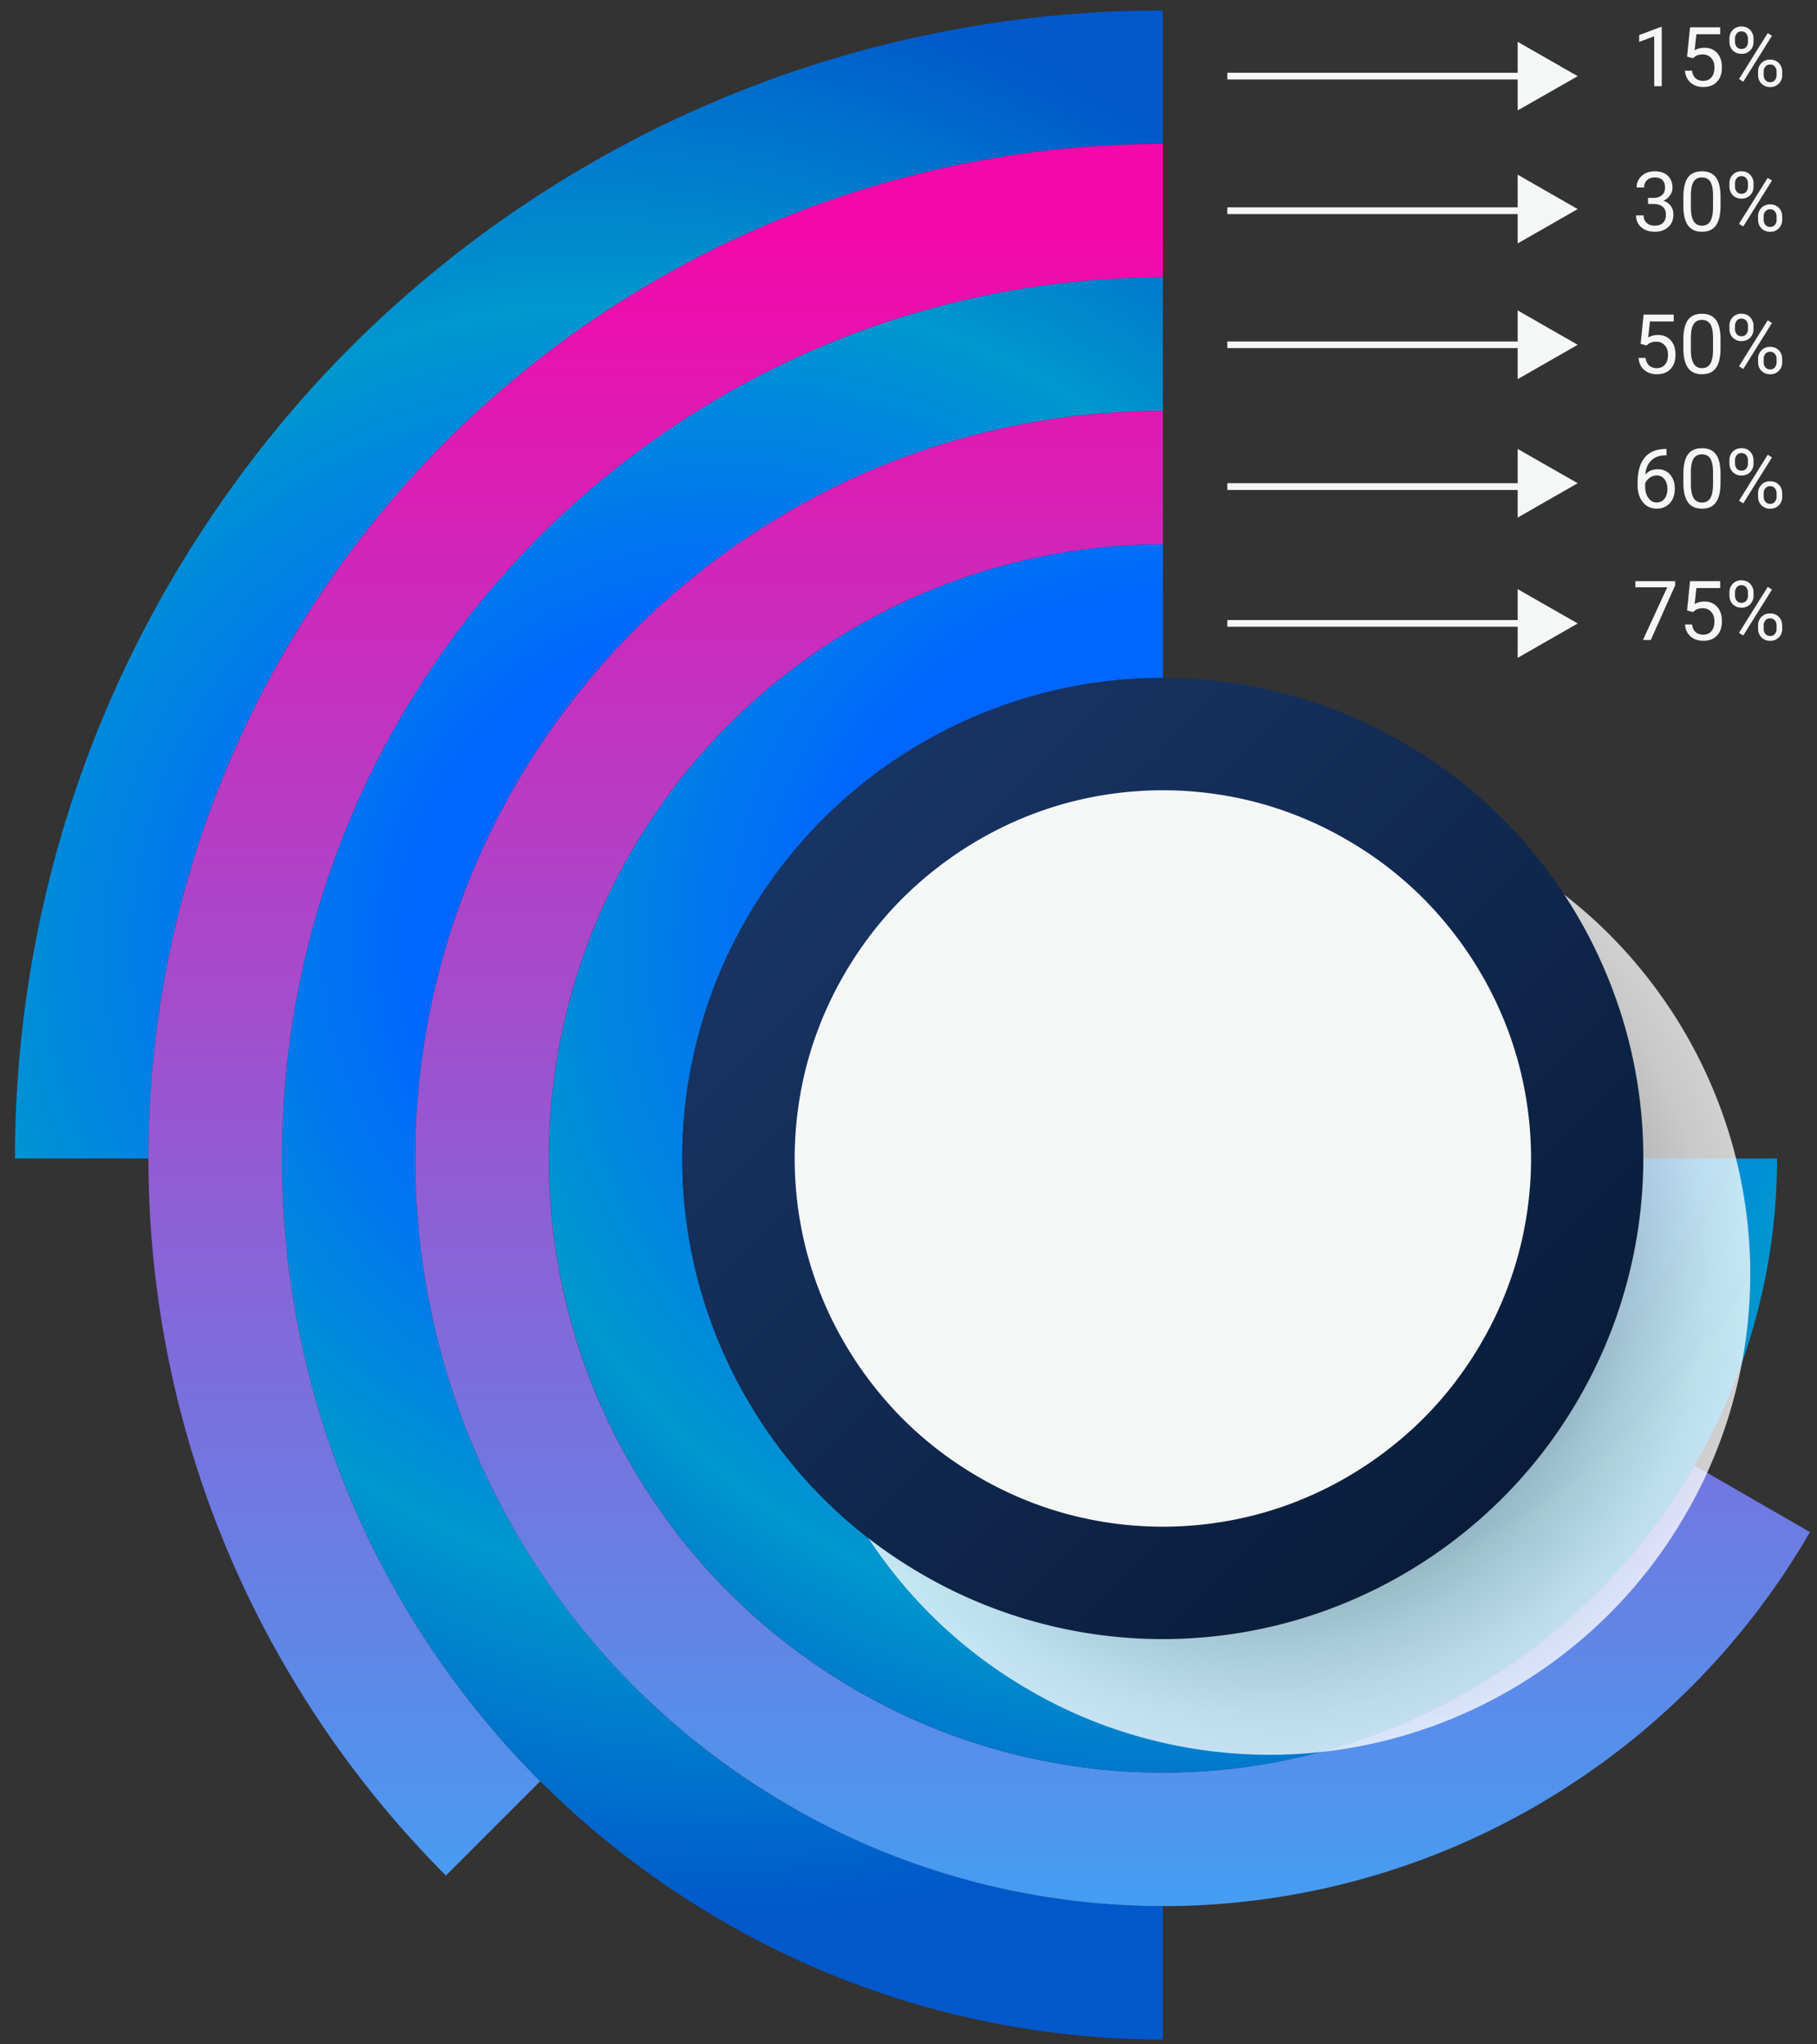 <svg width="120" height="135" fill="none" xmlns="http://www.w3.org/2000/svg"><rect width="100%" height="100%" fill="#333333" stroke="none"/><path d="M76.799.69c-6.789 0-13.359.908-19.62 2.58a75.427 75.427 0 0 0-18.282 7.583 76.033 76.033 0 0 0-15.702 12.036c-4.663 4.664-8.71 9.96-12.044 15.71a74.974 74.974 0 0 0-7.584 18.282A75.972 75.972 0 0 0 .988 76.5h8.816a66.89 66.89 0 0 1 2.288-17.341 66.445 66.445 0 0 1 6.715-16.14A67.496 67.496 0 0 1 29.45 29.15a67.496 67.496 0 0 1 13.869-10.64 66.579 66.579 0 0 1 16.14-6.717 66.843 66.843 0 0 1 17.34-2.287V.69Z" fill="url(#a)"/><path d="M59.458 11.794a66.449 66.449 0 0 0-16.14 6.715 67.49 67.49 0 0 0-13.87 10.642 67.49 67.49 0 0 0-10.64 13.869 66.582 66.582 0 0 0-6.716 16.14 66.843 66.843 0 0 0 0 34.681 66.444 66.444 0 0 0 6.715 16.141 67.491 67.491 0 0 0 10.642 13.869l6.229-6.229a58.403 58.403 0 0 1-9.238-12.044 57.615 57.615 0 0 1-5.832-14.024 58.003 58.003 0 0 1 0-30.107 57.87 57.87 0 0 1 5.831-14.023 58.68 58.68 0 0 1 9.239-12.044 58.398 58.398 0 0 1 12.044-9.239 57.604 57.604 0 0 1 14.023-5.831A58.004 58.004 0 0 1 76.8 18.323V9.506a66.89 66.89 0 0 0-17.34 2.288Z" fill="url(#b)"/><path d="M29.116 63.727a48.96 48.96 0 0 1 4.947-11.899 49.619 49.619 0 0 1 7.843-10.22 49.905 49.905 0 0 1 10.22-7.842 48.829 48.829 0 0 1 11.898-4.948A49.224 49.224 0 0 1 76.8 27.131v-8.808a57.957 57.957 0 0 0-29.077 7.819 58.683 58.683 0 0 0-12.045 9.238 58.398 58.398 0 0 0-9.238 12.044 57.6 57.6 0 0 0-5.831 14.023 57.957 57.957 0 0 0-1.987 15.054 57.958 57.958 0 0 0 7.818 29.077 58.686 58.686 0 0 0 9.238 12.044 58.4 58.4 0 0 0 12.045 9.238 57.574 57.574 0 0 0 14.023 5.832 58.076 58.076 0 0 0 15.054 1.987v-8.808a49.174 49.174 0 0 1-24.673-6.635 49.583 49.583 0 0 1-10.22-7.843 49.886 49.886 0 0 1-7.843-10.219 48.836 48.836 0 0 1-4.947-11.899 49.22 49.22 0 0 1 0-25.549Z" fill="url(#c)"/><path d="M111.902 96.77a40.86 40.86 0 0 1-6.44 8.394 40.593 40.593 0 0 1-8.395 6.44 40.029 40.029 0 0 1-9.773 4.063 40.367 40.367 0 0 1-20.99 0 40.029 40.029 0 0 1-9.774-4.063 40.862 40.862 0 0 1-8.394-6.44 40.866 40.866 0 0 1-6.44-8.395 40.053 40.053 0 0 1-4.064-9.773 40.397 40.397 0 0 1 0-20.99 40.053 40.053 0 0 1 4.064-9.774 40.868 40.868 0 0 1 6.44-8.395 40.872 40.872 0 0 1 8.394-6.44 40.057 40.057 0 0 1 9.774-4.063c3.35-.9 6.87-1.387 10.495-1.387v-8.816c-4.42 0-8.695.592-12.775 1.687a48.96 48.96 0 0 0-11.898 4.947 49.62 49.62 0 0 0-10.22 7.843 49.903 49.903 0 0 0-7.843 10.22 48.826 48.826 0 0 0-4.947 11.898 49.22 49.22 0 0 0 0 25.55 48.97 48.97 0 0 0 4.947 11.898 49.606 49.606 0 0 0 7.844 10.219 49.896 49.896 0 0 0 10.22 7.843 48.859 48.859 0 0 0 11.898 4.948 49.22 49.22 0 0 0 25.548 0 49.003 49.003 0 0 0 11.899-4.948 49.567 49.567 0 0 0 10.219-7.843 49.847 49.847 0 0 0 7.843-10.219l-7.632-4.405Z" fill="url(#d)"/><path d="M108.536 76.5c0 2.84-.381 5.59-1.087 8.217a31.918 31.918 0 0 1-8.216 14.218 31.866 31.866 0 0 1-6.57 5.045 31.278 31.278 0 0 1-7.648 3.179 31.602 31.602 0 0 1-16.432 0 31.914 31.914 0 0 1-14.218-8.216 31.565 31.565 0 0 1-5.037-6.57 31.28 31.28 0 0 1-3.18-7.648 31.619 31.619 0 0 1 0-16.432 31.924 31.924 0 0 1 3.18-7.649 31.879 31.879 0 0 1 5.045-6.57 31.563 31.563 0 0 1 6.57-5.036 31.28 31.28 0 0 1 7.648-3.18 31.523 31.523 0 0 1 8.216-1.086v-8.825c-3.626 0-7.146.487-10.495 1.387a40.05 40.05 0 0 0-9.774 4.064 40.868 40.868 0 0 0-8.394 6.44 40.872 40.872 0 0 0-6.44 8.394 40.057 40.057 0 0 0-4.064 9.774 40.401 40.401 0 0 0 0 20.99 40.057 40.057 0 0 0 4.064 9.773 40.871 40.871 0 0 0 6.44 8.395 40.862 40.862 0 0 0 8.394 6.44 40.029 40.029 0 0 0 9.774 4.063 40.367 40.367 0 0 0 20.99 0 40.029 40.029 0 0 0 9.774-4.063 40.847 40.847 0 0 0 8.394-6.44 40.861 40.861 0 0 0 6.44-8.395 40.07 40.07 0 0 0 4.064-9.773c.9-3.35 1.387-6.862 1.387-10.495h-8.825Z" fill="url(#e)"/><path opacity=".77" d="M114.505 75.925a31.874 31.874 0 0 0-3.179-7.648 32.11 32.11 0 0 0-5.037-6.57 31.532 31.532 0 0 0-6.57-5.037 31.285 31.285 0 0 0-7.648-3.18 31.618 31.618 0 0 0-16.432 0 31.928 31.928 0 0 0-14.218 8.217 31.56 31.56 0 0 0-5.037 6.57 31.275 31.275 0 0 0-3.18 7.648 31.615 31.615 0 0 0 0 16.432 31.933 31.933 0 0 0 8.217 14.218 31.554 31.554 0 0 0 6.57 5.037 31.239 31.239 0 0 0 7.648 3.179 31.602 31.602 0 0 0 16.432 0 31.834 31.834 0 0 0 14.218-8.224 31.57 31.57 0 0 0 5.037-6.57 31.242 31.242 0 0 0 3.179-7.648 31.586 31.586 0 0 0 0-16.424Z" fill="url(#f)"/><path d="M107.449 68.285a31.958 31.958 0 0 0-3.179-7.649 32.106 32.106 0 0 0-5.037-6.57 31.56 31.56 0 0 0-6.57-5.036 31.283 31.283 0 0 0-7.648-3.18 31.62 31.62 0 0 0-16.432 0 31.931 31.931 0 0 0-14.218 8.217 31.872 31.872 0 0 0-5.045 6.57 31.286 31.286 0 0 0-3.18 7.648 31.618 31.618 0 0 0 0 16.432 31.928 31.928 0 0 0 8.216 14.218 31.343 31.343 0 0 0 6.57 5.037 31.28 31.28 0 0 0 7.648 3.179 31.601 31.601 0 0 0 16.432 0 31.866 31.866 0 0 0 14.218-8.224 31.55 31.55 0 0 0 5.038-6.57 31.317 31.317 0 0 0 3.179-7.648 31.51 31.51 0 0 0 1.087-8.216c.008-2.83-.373-5.58-1.079-8.208Z" fill="url(#g)"/><path d="M100.287 70.207a24.193 24.193 0 0 0-2.44-5.856 24.871 24.871 0 0 0-3.862-5.037c-1.5-1.5-3.187-2.79-5.036-3.86a24.21 24.21 0 0 0-5.856-2.442 24.44 24.44 0 0 0-6.294-.827 24.44 24.44 0 0 0-6.294.827 24.211 24.211 0 0 0-5.856 2.441 24.869 24.869 0 0 0-5.037 3.86c-1.5 1.501-2.79 3.188-3.86 5.038a24.21 24.21 0 0 0-2.442 5.856 24.44 24.44 0 0 0-.827 6.294c0 2.173.292 4.282.827 6.293a24.211 24.211 0 0 0 2.441 5.856 24.873 24.873 0 0 0 3.861 5.037c1.5 1.5 3.188 2.79 5.037 3.86a24.211 24.211 0 0 0 5.856 2.442c2.011.535 4.12.827 6.294.827 2.173 0 4.282-.292 6.294-.827a24.21 24.21 0 0 0 5.856-2.441 24.875 24.875 0 0 0 5.036-3.86c1.5-1.501 2.79-3.188 3.861-5.038a24.194 24.194 0 0 0 2.441-5.856c.536-2.011.828-4.12.828-6.293a24.41 24.41 0 0 0-.828-6.294ZM100.231 7.292l3.966-2.263-3.966-2.27v2.043H81.057v.446h19.174v2.044ZM100.231 13.692H81.057v.446h19.174v1.938l3.966-2.27-3.966-2.272v2.158ZM100.231 22.549H81.057v.438h19.174v2.052l3.966-2.271-3.966-2.271v2.052ZM100.231 31.908H81.057v.447h19.174v1.824l3.966-2.27-3.966-2.264v2.263ZM100.231 40.944H81.057v.446h19.174v2.052l3.966-2.271-3.966-2.271v2.044ZM110.632 38.654l-1.609 3.607h-.517l1.603-3.479h-2.102v-.405h2.625v.277Zm.787 1.66.197-1.937h1.99v.456h-1.571l-.117 1.059c.19-.112.406-.168.648-.168.354 0 .635.117.843.352.208.233.312.549.312.947 0 .4-.109.716-.326.947-.215.23-.516.344-.904.344-.343 0-.623-.095-.84-.285-.217-.19-.341-.454-.371-.79h.467c.03.222.109.39.237.504.128.112.297.168.507.168.23 0 .409-.078.539-.234.132-.157.197-.373.197-.649 0-.26-.071-.467-.213-.624a.716.716 0 0 0-.563-.237c-.215 0-.384.047-.507.141l-.13.107-.395-.102Zm2.798-1.19c0-.233.074-.425.221-.576a.774.774 0 0 1 .574-.227c.236 0 .428.076.573.23a.807.807 0 0 1 .222.589v.19a.782.782 0 0 1-.224.575.767.767 0 0 1-.566.222.786.786 0 0 1-.573-.222c-.151-.149-.227-.347-.227-.595v-.186Zm.368.205c0 .139.039.254.117.344a.4.4 0 0 0 .315.134.383.383 0 0 0 .304-.131.512.512 0 0 0 .118-.358v-.194a.518.518 0 0 0-.115-.344.385.385 0 0 0-.312-.136.385.385 0 0 0-.312.136.53.53 0 0 0-.115.355v.194Zm1.523 1.98a.78.78 0 0 1 .222-.574.77.77 0 0 1 .573-.227c.233 0 .424.075.574.224.149.15.224.348.224.595v.19a.765.765 0 0 1-.793.8.786.786 0 0 1-.573-.222c-.151-.149-.227-.347-.227-.594v-.192Zm.368.208c0 .14.039.256.118.346a.397.397 0 0 0 .314.134.386.386 0 0 0 .307-.131.531.531 0 0 0 .115-.36v-.197a.503.503 0 0 0-.117-.345.389.389 0 0 0-.31-.133.396.396 0 0 0-.309.133.508.508 0 0 0-.118.355v.197Zm-1.347.45-.28-.176 1.897-3.035.28.176-1.897 3.035ZM110.061 29.649v.418h-.091c-.384.008-.69.121-.917.342-.228.22-.359.53-.395.93.205-.234.484-.351.838-.351.337 0 .607.119.808.357.203.239.304.546.304.923 0 .4-.109.72-.328.96-.217.24-.509.36-.875.36-.372 0-.673-.142-.904-.426-.232-.287-.347-.655-.347-1.105v-.189c0-.715.152-1.26.456-1.638.306-.379.76-.572 1.363-.581h.088Zm-.648 1.75a.787.787 0 0 0-.467.152.793.793 0 0 0-.296.381v.181c0 .32.072.578.216.774.144.196.324.293.539.293a.625.625 0 0 0 .523-.245c.128-.164.192-.378.192-.643 0-.267-.065-.482-.195-.645a.615.615 0 0 0-.512-.248Zm4.215.48c0 .578-.099 1.007-.297 1.288-.197.281-.506.422-.925.422-.415 0-.721-.137-.92-.411-.2-.276-.303-.687-.31-1.233v-.659c0-.57.099-.995.296-1.272.198-.277.507-.416.928-.416.418 0 .726.134.923.403.198.266.299.68.305 1.237v.64Zm-.494-.675c0-.418-.059-.722-.176-.913-.117-.192-.303-.288-.558-.288-.252 0-.436.096-.552.286-.115.19-.175.483-.178.877v.79c0 .42.06.73.181.931a.61.61 0 0 0 .555.299c.243 0 .424-.094.541-.283.119-.188.182-.486.187-.891v-.808Zm1.083-.806c0-.233.074-.425.221-.576a.774.774 0 0 1 .574-.227c.236 0 .428.077.573.23a.807.807 0 0 1 .222.59v.189a.782.782 0 0 1-.224.576.767.767 0 0 1-.566.221.786.786 0 0 1-.573-.221c-.151-.15-.227-.348-.227-.595v-.187Zm.368.206c0 .138.039.253.117.344a.4.4 0 0 0 .315.133.383.383 0 0 0 .304-.13.512.512 0 0 0 .118-.358v-.195a.518.518 0 0 0-.115-.344.385.385 0 0 0-.312-.136.385.385 0 0 0-.312.136.53.53 0 0 0-.115.355v.195Zm1.523 1.979a.78.78 0 0 1 .222-.574.77.77 0 0 1 .573-.226c.233 0 .424.074.574.224.149.15.224.347.224.595v.189a.765.765 0 0 1-.793.8.786.786 0 0 1-.573-.221c-.151-.15-.227-.348-.227-.595v-.192Zm.368.208c0 .14.039.256.118.347a.397.397 0 0 0 .314.133.386.386 0 0 0 .307-.13.531.531 0 0 0 .115-.36v-.198a.503.503 0 0 0-.117-.344.389.389 0 0 0-.31-.134.397.397 0 0 0-.309.134.508.508 0 0 0-.118.355v.197Zm-1.347.45-.28-.175 1.897-3.036.28.176-1.897 3.036ZM108.351 22.711l.198-1.937h1.99v.456h-1.572l-.117 1.06c.19-.113.406-.169.648-.169.354 0 .635.118.843.353.208.232.312.548.312.947 0 .4-.108.715-.325.946-.215.23-.517.345-.904.345-.344 0-.624-.096-.841-.286-.217-.19-.34-.453-.37-.79h.466c.031.223.11.39.238.505a.742.742 0 0 0 .507.168c.229 0 .409-.079.538-.235.132-.157.198-.373.198-.648 0-.26-.071-.468-.214-.624a.714.714 0 0 0-.562-.238c-.216 0-.385.047-.507.142l-.131.106-.395-.101Zm5.277.29c0 .579-.099 1.008-.297 1.29-.197.28-.506.42-.925.42-.415 0-.721-.136-.92-.41-.2-.276-.303-.687-.31-1.233v-.659c0-.57.099-.994.296-1.272.198-.277.507-.416.928-.416.418 0 .726.134.923.403.198.267.299.68.305 1.238v.64Zm-.494-.674c0-.418-.059-.722-.176-.912-.117-.192-.303-.288-.558-.288-.252 0-.436.095-.552.285-.115.19-.175.483-.178.878v.79c0 .419.06.73.181.93a.61.61 0 0 0 .555.299c.243 0 .424-.095.541-.283.119-.189.182-.485.187-.89v-.81Zm1.083-.806c0-.233.074-.425.221-.576a.774.774 0 0 1 .574-.227c.236 0 .428.077.573.23a.807.807 0 0 1 .222.59v.189a.781.781 0 0 1-.224.576.767.767 0 0 1-.566.221.786.786 0 0 1-.573-.221c-.151-.15-.227-.348-.227-.595v-.187Zm.368.206c0 .138.039.253.117.344a.4.4 0 0 0 .315.133.383.383 0 0 0 .304-.13.512.512 0 0 0 .118-.358v-.195a.518.518 0 0 0-.115-.344.385.385 0 0 0-.312-.136.385.385 0 0 0-.312.136.529.529 0 0 0-.115.355v.195Zm1.523 1.979a.78.78 0 0 1 .222-.574.77.77 0 0 1 .573-.226c.233 0 .424.074.574.224.149.15.224.347.224.595v.189a.787.787 0 0 1-.224.576.766.766 0 0 1-.569.224.786.786 0 0 1-.573-.221c-.151-.15-.227-.348-.227-.595v-.192Zm.368.208c0 .14.039.256.118.347a.397.397 0 0 0 .314.133.386.386 0 0 0 .307-.13.53.53 0 0 0 .115-.36v-.198a.503.503 0 0 0-.117-.344.389.389 0 0 0-.31-.134.397.397 0 0 0-.309.134.508.508 0 0 0-.118.355v.197Zm-1.347.45-.28-.175 1.897-3.036.28.176-1.897 3.036ZM108.842 13.068h.371c.233-.004.416-.065.549-.184.134-.12.2-.28.2-.483 0-.456-.226-.683-.68-.683-.213 0-.384.061-.512.184a.638.638 0 0 0-.189.483h-.494c0-.308.112-.563.336-.766.226-.204.512-.307.859-.307.367 0 .654.097.862.291.208.194.312.463.312.808a.849.849 0 0 1-.165.491.983.983 0 0 1-.446.355c.213.068.378.18.494.336a.93.93 0 0 1 .176.573c0 .35-.114.626-.342.83-.227.205-.524.307-.888.307-.365 0-.662-.099-.891-.296a.983.983 0 0 1-.342-.782h.497c0 .205.066.368.2.491.133.123.312.184.536.184.238 0 .42-.062.547-.187.126-.124.189-.303.189-.536 0-.226-.069-.399-.208-.52-.139-.12-.339-.183-.6-.187h-.371v-.402Zm4.786.525c0 .578-.099 1.007-.297 1.288-.197.281-.506.422-.925.422-.415 0-.721-.137-.92-.41-.2-.277-.303-.687-.31-1.233V13c0-.57.099-.994.296-1.271.198-.278.507-.417.928-.417.418 0 .726.135.923.403.198.267.299.68.305 1.238v.64Zm-.494-.675c0-.418-.059-.722-.176-.912-.117-.192-.303-.288-.558-.288-.252 0-.436.095-.552.285-.115.19-.175.483-.178.878v.79c0 .42.06.73.181.93a.61.61 0 0 0 .555.3c.243 0 .424-.095.541-.284.119-.188.182-.485.187-.89v-.809Zm1.083-.805c0-.233.074-.425.221-.577a.774.774 0 0 1 .574-.226c.236 0 .428.076.573.23a.807.807 0 0 1 .222.589v.189a.781.781 0 0 1-.224.576.767.767 0 0 1-.566.222.786.786 0 0 1-.573-.222c-.151-.15-.227-.348-.227-.595v-.186Zm.368.205c0 .139.039.253.117.344a.4.4 0 0 0 .315.133.383.383 0 0 0 .304-.13.512.512 0 0 0 .118-.358v-.194a.518.518 0 0 0-.115-.345.385.385 0 0 0-.312-.136.385.385 0 0 0-.312.136.529.529 0 0 0-.115.355v.195Zm1.523 1.98a.78.78 0 0 1 .222-.574.77.77 0 0 1 .573-.227c.233 0 .424.075.574.224.149.15.224.348.224.595v.19a.787.787 0 0 1-.224.575.766.766 0 0 1-.569.225.786.786 0 0 1-.573-.222c-.151-.15-.227-.348-.227-.595v-.192Zm.368.207c0 .14.039.256.118.347a.397.397 0 0 0 .314.133.386.386 0 0 0 .307-.13.53.53 0 0 0 .115-.36v-.198a.503.503 0 0 0-.117-.344.389.389 0 0 0-.31-.133.397.397 0 0 0-.309.133.508.508 0 0 0-.118.355v.197Zm-1.347.451-.28-.176 1.897-3.035.28.176-1.897 3.035ZM109.746 5.69h-.496V2.4l-.995.365v-.448l1.414-.53h.077V5.69Zm1.673-1.947.197-1.937h1.99v.456h-1.571l-.117 1.06c.19-.113.406-.169.648-.169.354 0 .635.118.843.352.208.233.312.549.312.947 0 .4-.109.716-.326.947-.215.23-.516.344-.904.344-.343 0-.623-.095-.84-.285-.217-.19-.341-.454-.371-.79h.467c.03.223.109.39.237.504.128.112.297.168.507.168.23 0 .409-.078.539-.234.132-.157.197-.373.197-.648 0-.26-.071-.468-.213-.625a.716.716 0 0 0-.563-.237c-.215 0-.384.047-.507.141l-.13.107-.395-.101Zm2.798-1.19c0-.233.074-.425.221-.576a.774.774 0 0 1 .574-.227c.236 0 .428.077.573.23a.807.807 0 0 1 .222.589v.19a.781.781 0 0 1-.224.576.767.767 0 0 1-.566.221.786.786 0 0 1-.573-.221c-.151-.15-.227-.348-.227-.595v-.187Zm.368.205c0 .14.039.254.117.345a.4.4 0 0 0 .315.133.383.383 0 0 0 .304-.13.512.512 0 0 0 .118-.358v-.195a.518.518 0 0 0-.115-.344.385.385 0 0 0-.312-.136.385.385 0 0 0-.312.136.529.529 0 0 0-.115.355v.194Zm1.523 1.98a.78.78 0 0 1 .222-.574.77.77 0 0 1 .573-.227c.233 0 .424.075.574.224.149.15.224.348.224.595v.19a.766.766 0 0 1-.793.8.786.786 0 0 1-.573-.221c-.151-.15-.227-.348-.227-.595v-.192Zm.368.208c0 .14.039.256.118.346a.397.397 0 0 0 .314.134.386.386 0 0 0 .307-.13.531.531 0 0 0 .115-.36v-.198a.503.503 0 0 0-.117-.344.389.389 0 0 0-.31-.134.397.397 0 0 0-.309.134.508.508 0 0 0-.118.354v.198Zm-1.347.45-.28-.176 1.897-3.035.28.176-1.897 3.036Z" fill="#F5F7F6"/><defs><radialGradient id="a" cx="0" cy="0" r="1" gradientUnits="userSpaceOnUse" gradientTransform="rotate(-90 50.609 11.715) scale(65.232)"><stop stop-color="#06F"/><stop offset=".276" stop-color="#06F"/><stop offset=".641" stop-color="#0097CE"/><stop offset="1" stop-color="#0058CB"/></radialGradient><radialGradient id="c" cx="0" cy="0" r="1" gradientUnits="userSpaceOnUse" gradientTransform="rotate(-90 55.016 7.308) scale(65.232)"><stop stop-color="#06F"/><stop offset=".307" stop-color="#06F"/><stop offset=".651" stop-color="#0097CE"/><stop offset=".982" stop-color="#0058CB"/></radialGradient><radialGradient id="e" cx="0" cy="0" r="1" gradientUnits="userSpaceOnUse" gradientTransform="rotate(-90 69.562 -7.238) scale(65.231)"><stop stop-color="#06F"/><stop offset=".339" stop-color="#06F"/><stop offset=".693" stop-color="#0097CE"/><stop offset=".982" stop-color="#0058CB"/></radialGradient><radialGradient id="f" cx="0" cy="0" r="1" gradientUnits="userSpaceOnUse" gradientTransform="translate(83.852 84.141) scale(31.737)"><stop offset="0"/><stop offset=".089" stop-color="#1D1D1D"/><stop offset=".346" stop-color="#6C6C6C"/><stop offset=".575" stop-color="#ABABAB"/><stop offset=".767" stop-color="#D9D9D9"/><stop offset=".914" stop-color="#F5F5F5"/><stop offset="1" stop-color="#fff"/></radialGradient><linearGradient id="b" x1="43.301" y1="144.745" x2="43.301" y2="13.838" gradientUnits="userSpaceOnUse"><stop stop-color="#27B7FF"/><stop offset=".99" stop-color="#F408AB"/></linearGradient><linearGradient id="d" x1="73.482" y1="144.745" x2="73.482" y2="13.838" gradientUnits="userSpaceOnUse"><stop stop-color="#27B7FF"/><stop offset=".99" stop-color="#F408AB"/></linearGradient><linearGradient id="g" x1="105.008" y1="104.71" x2="52.875" y2="52.577" gradientUnits="userSpaceOnUse"><stop stop-color="#071A35"/><stop offset="1" stop-color="#193566"/></linearGradient></defs></svg>